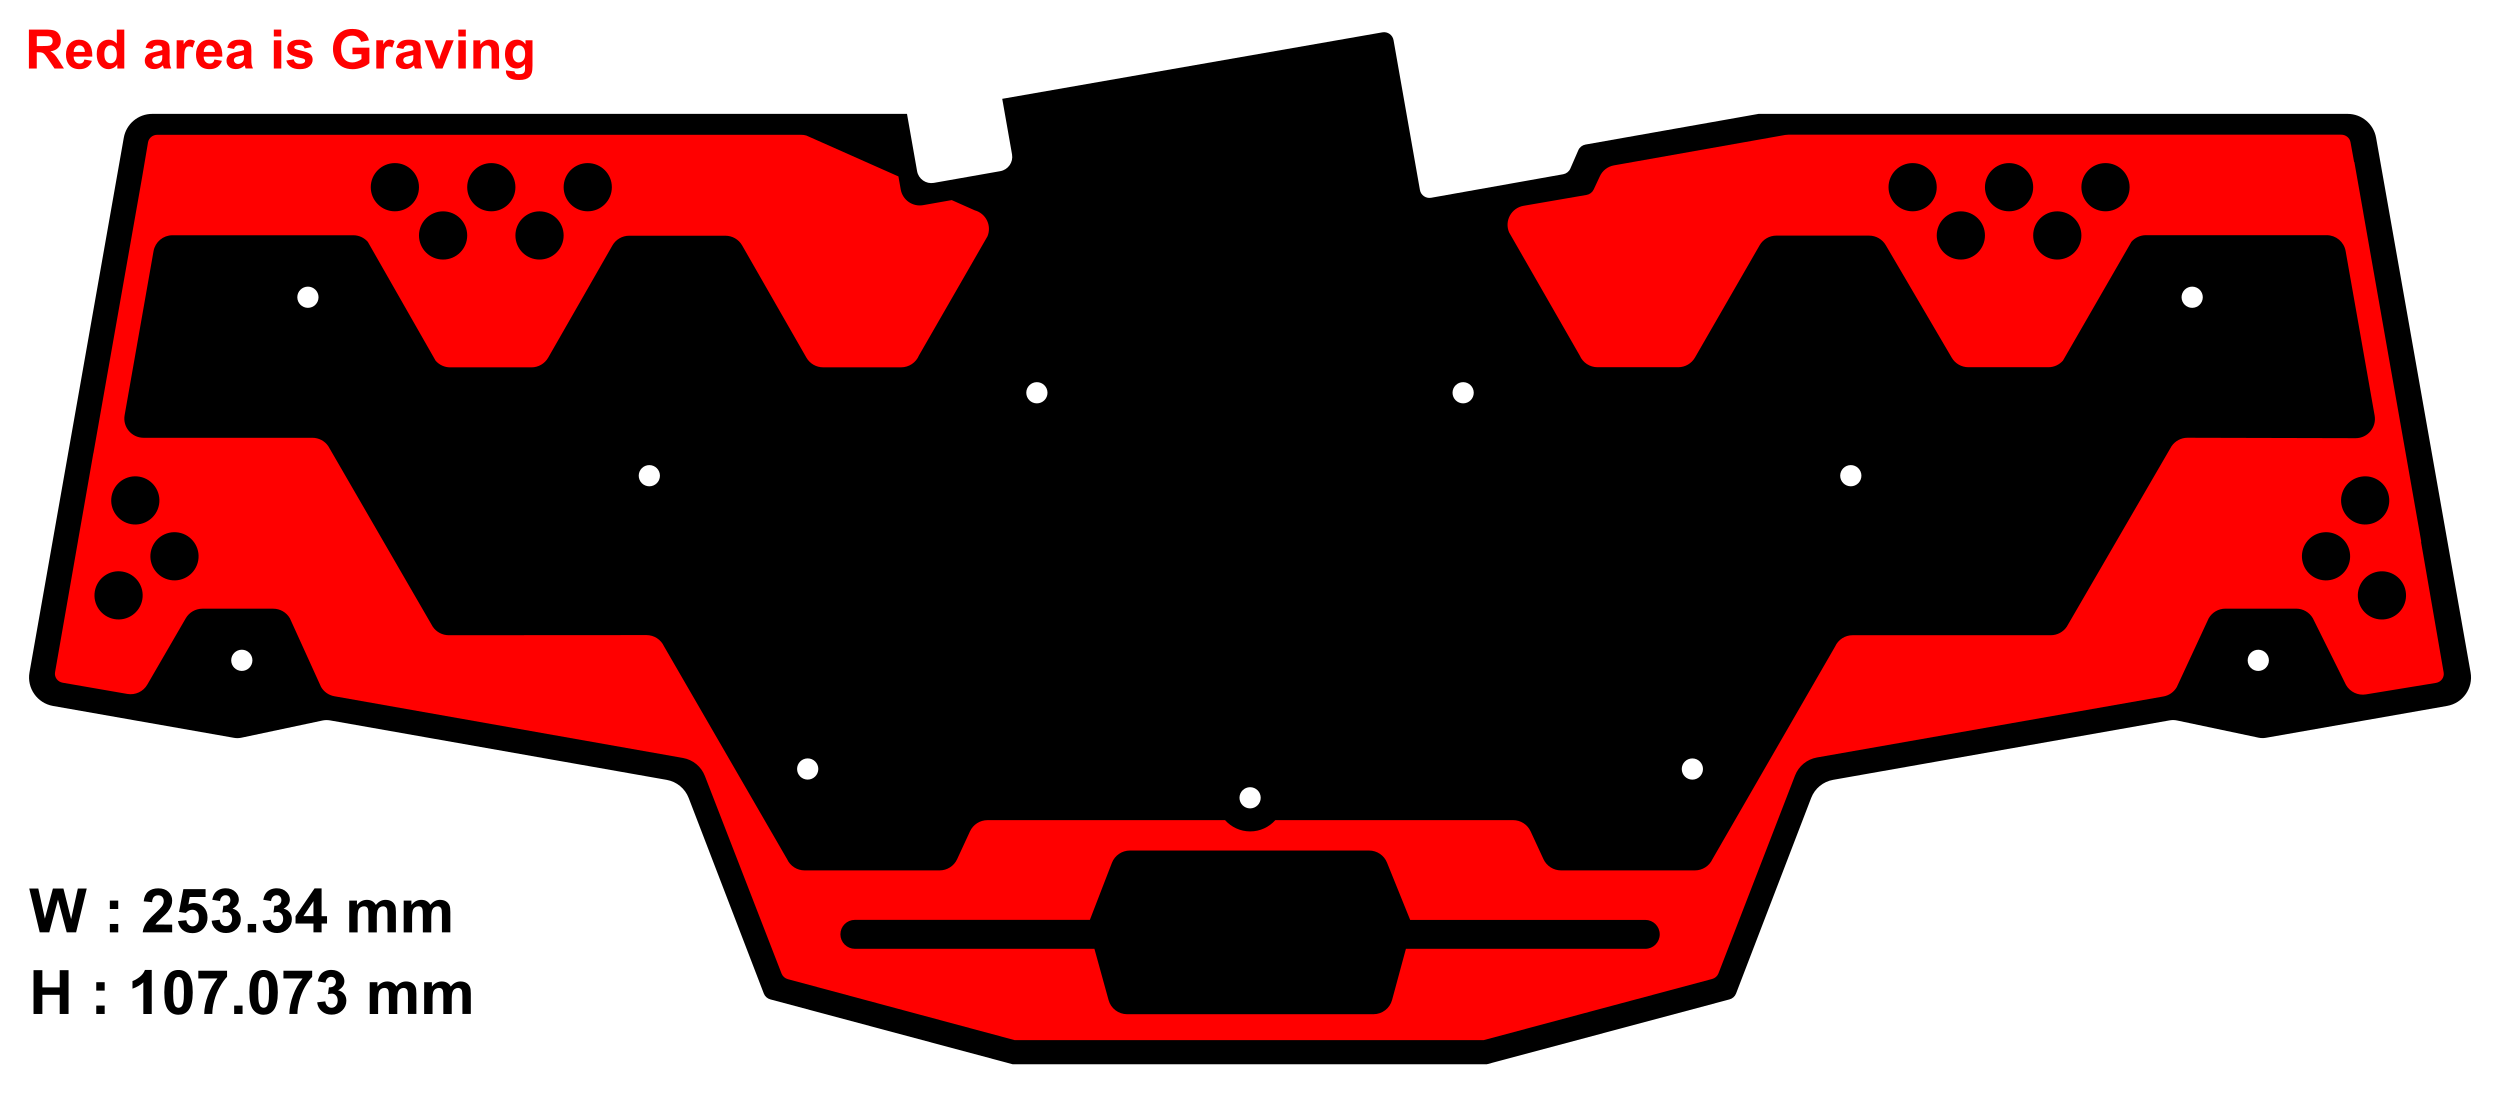 <?xml version="1.0" encoding="utf-8"?>
<!-- Generator: Adobe Illustrator 24.2.3, SVG Export Plug-In . SVG Version: 6.00 Build 0)  -->
<svg version="1.1" xmlns="http://www.w3.org/2000/svg" xmlns:xlink="http://www.w3.org/1999/xlink" x="0px" y="0px"
	 viewBox="0 0 735.18 321.49" style="enable-background:new 0 0 735.18 321.49;" xml:space="preserve">
<style type="text/css">
	.st0{fill:#FF0000;}
</style>
<g id="cut">
	<path d="M15.57,207.6l53.26,9.38c0.72,0.13,1.45,0.11,2.16-0.04l23.86-5.06c0.72-0.15,1.45-0.16,2.17-0.04l99.04,17.5
		c2.94,0.52,5.39,2.54,6.46,5.32l22.1,57.52c0.33,0.84,1.04,1.48,1.91,1.71l71.26,19.08h139.43l71.39-19.08
		c0.87-0.23,1.58-0.87,1.91-1.71l22.09-57.52c1.07-2.79,3.52-4.81,6.46-5.33l98.95-17.49c0.72-0.13,1.45-0.12,2.17,0.03l23.98,5.06
		c0.71,0.15,1.44,0.16,2.15,0.04l53.31-9.38c4.63-0.81,7.72-5.23,6.9-9.86L698.74,40.51c-0.72-4.06-4.25-7.02-8.37-7.02l-173.22,0
		l-50.9,9.02c-0.94,0.17-1.73,0.79-2.11,1.66l-2.35,5.41c-0.38,0.87-1.17,1.49-2.1,1.66l-38.84,6.92c-1.54,0.27-3.02-0.75-3.29-2.3
		l-7.76-44.05c-0.27-1.54-1.74-2.57-3.28-2.3L294.73,29.06l2.88,16.34c0.41,2.31-1.14,4.52-3.45,4.93l-19.54,3.45
		c-2.31,0.41-4.52-1.14-4.93-3.45l-2.97-16.84H44.77c-4.13,0-7.66,2.96-8.37,7.03L8.67,197.75C7.86,202.37,10.95,206.78,15.57,207.6
		z M660.98,194.19c0-1.72,1.4-3.12,3.12-3.12s3.12,1.4,3.12,3.12c0,1.72-1.4,3.12-3.12,3.12S660.98,195.91,660.98,194.19z
		 M641.54,87.41c0-1.72,1.4-3.12,3.12-3.12c1.72,0,3.12,1.4,3.12,3.12c0,1.72-1.4,3.12-3.12,3.12
		C642.94,90.53,641.54,89.13,641.54,87.41z M541.15,139.89c0-1.72,1.4-3.12,3.12-3.12c1.72,0,3.12,1.4,3.12,3.12
		c0,1.72-1.4,3.12-3.12,3.12C542.55,143.01,541.15,141.61,541.15,139.89z M494.56,226.15c0-1.72,1.4-3.12,3.12-3.12
		c1.72,0,3.12,1.4,3.12,3.12c0,1.72-1.4,3.12-3.12,3.12C495.95,229.27,494.56,227.87,494.56,226.15z M427.15,115.5
		c0-1.72,1.4-3.12,3.12-3.12s3.12,1.4,3.12,3.12s-1.4,3.12-3.12,3.12S427.15,117.22,427.15,115.5z M364.5,234.61
		c0-1.72,1.4-3.12,3.12-3.12s3.12,1.4,3.12,3.12c0,1.72-1.4,3.12-3.12,3.12S364.5,236.33,364.5,234.61z M301.8,115.5
		c0-1.72,1.4-3.12,3.12-3.12c1.72,0,3.12,1.4,3.12,3.12c0,1.72-1.4,3.12-3.12,3.12C303.19,118.62,301.8,117.23,301.8,115.5z
		 M234.4,226.14c0-1.72,1.4-3.12,3.12-3.12c1.72,0,3.12,1.4,3.12,3.12c0,1.72-1.4,3.12-3.12,3.12
		C235.8,229.26,234.4,227.87,234.4,226.14z M187.83,139.89c0-1.72,1.4-3.12,3.12-3.12c1.72,0,3.12,1.4,3.12,3.12
		s-1.4,3.12-3.12,3.12C189.22,143.01,187.83,141.61,187.83,139.89z M87.43,87.41c0-1.72,1.4-3.12,3.12-3.12
		c1.72,0,3.12,1.4,3.12,3.12c0,1.72-1.4,3.12-3.12,3.12C88.83,90.53,87.43,89.13,87.43,87.41z M67.99,194.18
		c0-1.72,1.4-3.12,3.12-3.12c1.72,0,3.12,1.4,3.12,3.12c0,1.72-1.4,3.12-3.12,3.12C69.39,197.3,67.99,195.91,67.99,194.18z"/>
</g>
<g id="graving">
	<g>
		<path class="st0" d="M8.5,20.15V8.7h4.87c1.22,0,2.11,0.1,2.67,0.31c0.55,0.21,1,0.57,1.33,1.1c0.33,0.53,0.5,1.13,0.5,1.8
			c0,0.86-0.25,1.57-0.76,2.13c-0.51,0.56-1.26,0.91-2.27,1.06c0.5,0.29,0.91,0.61,1.24,0.96c0.33,0.35,0.76,0.97,1.32,1.86
			l1.4,2.23h-2.77l-1.67-2.49c-0.59-0.89-1-1.45-1.22-1.68c-0.22-0.23-0.45-0.39-0.7-0.48c-0.25-0.09-0.63-0.13-1.16-0.13h-0.47
			v4.78H8.5z M10.82,13.54h1.71c1.11,0,1.8-0.05,2.08-0.14c0.28-0.09,0.49-0.25,0.65-0.48c0.16-0.23,0.23-0.52,0.23-0.86
			c0-0.39-0.1-0.7-0.31-0.93c-0.21-0.24-0.5-0.39-0.87-0.45c-0.19-0.03-0.75-0.04-1.69-0.04h-1.8V13.54z"/>
		<path class="st0" d="M24.84,17.51l2.19,0.37c-0.28,0.8-0.73,1.41-1.33,1.83c-0.61,0.42-1.37,0.63-2.28,0.63
			c-1.44,0-2.51-0.47-3.2-1.41c-0.55-0.75-0.82-1.71-0.82-2.86c0-1.37,0.36-2.45,1.08-3.23c0.72-0.78,1.63-1.17,2.73-1.17
			c1.23,0,2.21,0.41,2.92,1.22c0.71,0.82,1.05,2.06,1.02,3.75h-5.5c0.02,0.65,0.19,1.16,0.53,1.52c0.34,0.36,0.76,0.54,1.27,0.54
			c0.34,0,0.63-0.09,0.87-0.28S24.72,17.93,24.84,17.51z M24.96,15.29c-0.02-0.64-0.18-1.12-0.49-1.45c-0.31-0.33-0.69-0.5-1.14-0.5
			c-0.48,0-0.88,0.17-1.19,0.52c-0.31,0.35-0.47,0.82-0.46,1.42H24.96z"/>
		<path class="st0" d="M36.54,20.15H34.5v-1.22c-0.34,0.47-0.74,0.83-1.2,1.06s-0.93,0.35-1.39,0.35c-0.95,0-1.77-0.38-2.45-1.15
			c-0.68-0.77-1.02-1.84-1.02-3.21c0-1.41,0.33-2.48,0.99-3.21c0.66-0.73,1.5-1.1,2.51-1.1c0.93,0,1.73,0.39,2.41,1.16V8.7h2.2
			V20.15z M30.68,15.82c0,0.89,0.12,1.53,0.37,1.92c0.35,0.57,0.85,0.86,1.48,0.86c0.5,0,0.93-0.21,1.29-0.64
			c0.35-0.43,0.53-1.07,0.53-1.93c0-0.95-0.17-1.64-0.52-2.06c-0.34-0.42-0.78-0.63-1.32-0.63c-0.52,0-0.96,0.21-1.31,0.62
			S30.68,15,30.68,15.82z"/>
		<path class="st0" d="M44.79,14.39l-1.99-0.36c0.22-0.8,0.61-1.4,1.16-1.78c0.55-0.39,1.36-0.58,2.44-0.58
			c0.98,0,1.71,0.12,2.19,0.35c0.48,0.23,0.82,0.53,1.01,0.88c0.2,0.36,0.29,1.01,0.29,1.96l-0.02,2.56c0,0.73,0.04,1.27,0.11,1.61
			c0.07,0.35,0.2,0.72,0.39,1.11h-2.17c-0.06-0.15-0.13-0.36-0.21-0.65c-0.04-0.13-0.06-0.22-0.08-0.26
			c-0.38,0.36-0.78,0.64-1.2,0.82c-0.43,0.18-0.88,0.27-1.37,0.27c-0.85,0-1.53-0.23-2.02-0.7c-0.49-0.46-0.74-1.05-0.74-1.76
			c0-0.47,0.11-0.89,0.34-1.25c0.22-0.37,0.54-0.65,0.94-0.84c0.4-0.2,0.99-0.37,1.75-0.51c1.03-0.19,1.74-0.37,2.13-0.54v-0.22
			c0-0.42-0.1-0.72-0.31-0.9c-0.21-0.18-0.6-0.27-1.18-0.27c-0.39,0-0.7,0.08-0.91,0.23C45.11,13.73,44.93,14,44.79,14.39z
			 M47.73,16.17c-0.28,0.09-0.73,0.21-1.34,0.34c-0.61,0.13-1.01,0.26-1.2,0.38c-0.29,0.2-0.43,0.46-0.43,0.77
			c0,0.31,0.11,0.57,0.34,0.8c0.23,0.22,0.52,0.34,0.88,0.34c0.4,0,0.77-0.13,1.13-0.39c0.27-0.2,0.44-0.44,0.52-0.73
			c0.06-0.19,0.09-0.54,0.09-1.07V16.17z"/>
		<path class="st0" d="M54.15,20.15h-2.2v-8.3H54v1.18c0.35-0.56,0.66-0.92,0.94-1.1c0.28-0.18,0.59-0.27,0.95-0.27
			c0.5,0,0.98,0.14,1.45,0.41L56.65,14c-0.37-0.24-0.71-0.36-1.03-0.36c-0.31,0-0.57,0.08-0.78,0.25c-0.21,0.17-0.38,0.48-0.5,0.92
			c-0.12,0.44-0.18,1.37-0.18,2.78V20.15z"/>
		<path class="st0" d="M63.08,17.51l2.19,0.37c-0.28,0.8-0.73,1.41-1.33,1.83c-0.61,0.42-1.37,0.63-2.28,0.63
			c-1.44,0-2.51-0.47-3.2-1.41c-0.55-0.75-0.82-1.71-0.82-2.86c0-1.37,0.36-2.45,1.08-3.23c0.72-0.78,1.63-1.17,2.73-1.17
			c1.23,0,2.21,0.41,2.92,1.22c0.71,0.82,1.05,2.06,1.02,3.75h-5.5c0.02,0.65,0.19,1.16,0.53,1.52c0.34,0.36,0.76,0.54,1.27,0.54
			c0.34,0,0.63-0.09,0.87-0.28S62.96,17.93,63.08,17.51z M63.21,15.29c-0.02-0.64-0.18-1.12-0.49-1.45c-0.31-0.33-0.69-0.5-1.14-0.5
			c-0.48,0-0.88,0.17-1.19,0.52c-0.31,0.35-0.47,0.82-0.46,1.42H63.21z"/>
		<path class="st0" d="M68.82,14.39l-1.99-0.36c0.22-0.8,0.61-1.4,1.16-1.78c0.55-0.39,1.36-0.58,2.44-0.58
			c0.98,0,1.71,0.12,2.19,0.35c0.48,0.23,0.82,0.53,1.01,0.88c0.2,0.36,0.29,1.01,0.29,1.96l-0.02,2.56c0,0.73,0.04,1.27,0.11,1.61
			c0.07,0.35,0.2,0.72,0.39,1.11h-2.17c-0.06-0.15-0.13-0.36-0.21-0.65c-0.04-0.13-0.06-0.22-0.08-0.26
			c-0.38,0.36-0.78,0.64-1.2,0.82c-0.43,0.18-0.88,0.27-1.37,0.27c-0.85,0-1.53-0.23-2.02-0.7c-0.49-0.46-0.74-1.05-0.74-1.76
			c0-0.47,0.11-0.89,0.34-1.25c0.22-0.37,0.54-0.65,0.94-0.84c0.4-0.2,0.99-0.37,1.75-0.51c1.03-0.19,1.74-0.37,2.13-0.54v-0.22
			c0-0.42-0.1-0.72-0.31-0.9c-0.21-0.18-0.6-0.27-1.18-0.27c-0.39,0-0.7,0.08-0.91,0.23C69.13,13.73,68.95,14,68.82,14.39z
			 M71.75,16.17c-0.28,0.09-0.73,0.21-1.34,0.34c-0.61,0.13-1.01,0.26-1.2,0.38c-0.29,0.2-0.43,0.46-0.43,0.77
			c0,0.31,0.11,0.57,0.34,0.8c0.23,0.22,0.52,0.34,0.88,0.34c0.4,0,0.77-0.13,1.13-0.39c0.27-0.2,0.44-0.44,0.52-0.73
			c0.06-0.19,0.09-0.54,0.09-1.07V16.17z"/>
		<path class="st0" d="M80.52,10.73V8.7h2.2v2.03H80.52z M80.52,20.15v-8.3h2.2v8.3H80.52z"/>
		<path class="st0" d="M84.19,17.79l2.2-0.34c0.09,0.43,0.28,0.75,0.57,0.97c0.29,0.22,0.69,0.33,1.2,0.33
			c0.57,0,0.99-0.1,1.28-0.31c0.19-0.15,0.29-0.34,0.29-0.59c0-0.17-0.05-0.3-0.16-0.41c-0.11-0.1-0.35-0.2-0.73-0.29
			c-1.77-0.39-2.89-0.75-3.37-1.07c-0.66-0.45-0.98-1.07-0.98-1.87c0-0.72,0.28-1.32,0.85-1.81c0.57-0.49,1.45-0.73,2.64-0.73
			c1.14,0,1.98,0.19,2.53,0.55c0.55,0.37,0.93,0.92,1.14,1.64l-2.07,0.38c-0.09-0.32-0.26-0.57-0.5-0.74
			c-0.25-0.17-0.6-0.26-1.06-0.26c-0.58,0-0.99,0.08-1.24,0.24c-0.17,0.11-0.25,0.26-0.25,0.45c0,0.16,0.07,0.29,0.22,0.4
			c0.2,0.15,0.88,0.35,2.05,0.62c1.17,0.27,1.99,0.59,2.45,0.98c0.46,0.39,0.69,0.94,0.69,1.63c0,0.76-0.32,1.41-0.95,1.96
			c-0.64,0.55-1.58,0.82-2.82,0.82c-1.13,0-2.02-0.23-2.68-0.69C84.83,19.19,84.39,18.57,84.19,17.79z"/>
		<path class="st0" d="M103.65,15.94v-1.93h4.98v4.56c-0.48,0.47-1.19,0.88-2.11,1.24c-0.92,0.36-1.85,0.54-2.79,0.54
			c-1.2,0-2.24-0.25-3.13-0.75c-0.89-0.5-1.56-1.22-2.01-2.16c-0.45-0.93-0.67-1.95-0.67-3.05c0-1.19,0.25-2.25,0.75-3.18
			c0.5-0.93,1.23-1.64,2.2-2.13c0.73-0.38,1.65-0.57,2.74-0.57c1.42,0,2.53,0.3,3.33,0.89c0.8,0.6,1.31,1.42,1.54,2.47l-2.3,0.43
			c-0.16-0.56-0.46-1.01-0.91-1.33c-0.45-0.33-1-0.49-1.67-0.49c-1.01,0-1.81,0.32-2.41,0.96c-0.6,0.64-0.89,1.59-0.89,2.85
			c0,1.36,0.3,2.38,0.91,3.06c0.6,0.68,1.4,1.02,2.38,1.02c0.48,0,0.97-0.09,1.46-0.29c0.49-0.19,0.9-0.42,1.25-0.69v-1.45H103.65z"
			/>
		<path class="st0" d="M112.86,20.15h-2.2v-8.3h2.04v1.18c0.35-0.56,0.66-0.92,0.94-1.1c0.28-0.18,0.59-0.27,0.95-0.27
			c0.5,0,0.98,0.14,1.45,0.41L115.36,14c-0.37-0.24-0.71-0.36-1.03-0.36c-0.31,0-0.57,0.08-0.78,0.25c-0.21,0.17-0.38,0.48-0.5,0.92
			c-0.12,0.44-0.18,1.37-0.18,2.78V20.15z"/>
		<path class="st0" d="M118.62,14.39l-1.99-0.36c0.22-0.8,0.61-1.4,1.16-1.78c0.55-0.39,1.36-0.58,2.44-0.58
			c0.98,0,1.71,0.12,2.19,0.35c0.48,0.23,0.82,0.53,1.01,0.88c0.2,0.36,0.29,1.01,0.29,1.96l-0.02,2.56c0,0.73,0.04,1.27,0.11,1.61
			c0.07,0.35,0.2,0.72,0.39,1.11h-2.17c-0.06-0.15-0.13-0.36-0.21-0.65c-0.04-0.13-0.06-0.22-0.08-0.26
			c-0.38,0.36-0.78,0.64-1.2,0.82c-0.43,0.18-0.88,0.27-1.37,0.27c-0.85,0-1.53-0.23-2.02-0.7c-0.49-0.46-0.74-1.05-0.74-1.76
			c0-0.47,0.11-0.89,0.34-1.25c0.22-0.37,0.54-0.65,0.94-0.84c0.4-0.2,0.99-0.37,1.75-0.51c1.03-0.19,1.74-0.37,2.13-0.54v-0.22
			c0-0.42-0.1-0.72-0.31-0.9c-0.21-0.18-0.6-0.27-1.18-0.27c-0.39,0-0.7,0.08-0.91,0.23C118.93,13.73,118.76,14,118.62,14.39z
			 M121.56,16.17c-0.28,0.09-0.73,0.21-1.34,0.34c-0.61,0.13-1.01,0.26-1.2,0.38c-0.29,0.2-0.43,0.46-0.43,0.77
			c0,0.31,0.11,0.57,0.34,0.8c0.23,0.22,0.52,0.34,0.88,0.34c0.4,0,0.77-0.13,1.13-0.39c0.27-0.2,0.44-0.44,0.52-0.73
			c0.06-0.19,0.09-0.54,0.09-1.07V16.17z"/>
		<path class="st0" d="M128.16,20.15l-3.34-8.3h2.3l1.56,4.23l0.45,1.41c0.12-0.36,0.2-0.6,0.23-0.71c0.07-0.23,0.15-0.47,0.23-0.7
			l1.58-4.23h2.26l-3.3,8.3H128.16z"/>
		<path class="st0" d="M134.78,10.73V8.7h2.2v2.03H134.78z M134.78,20.15v-8.3h2.2v8.3H134.78z"/>
		<path class="st0" d="M146.77,20.15h-2.2v-4.23c0-0.9-0.05-1.48-0.14-1.74c-0.09-0.26-0.25-0.47-0.46-0.61
			c-0.21-0.15-0.46-0.22-0.76-0.22c-0.38,0-0.72,0.1-1.02,0.31c-0.3,0.21-0.51,0.48-0.62,0.83c-0.11,0.34-0.17,0.98-0.17,1.91v3.76
			h-2.2v-8.3h2.04v1.22c0.72-0.94,1.64-1.41,2.73-1.41c0.48,0,0.93,0.09,1.33,0.26c0.4,0.17,0.7,0.4,0.91,0.67
			c0.21,0.27,0.35,0.58,0.43,0.92c0.08,0.34,0.12,0.84,0.12,1.48V20.15z"/>
		<path class="st0" d="M148.79,20.7l2.51,0.3c0.04,0.29,0.14,0.49,0.29,0.6c0.21,0.16,0.54,0.23,0.98,0.23c0.57,0,1-0.09,1.29-0.26
			c0.19-0.11,0.34-0.3,0.44-0.55c0.07-0.18,0.1-0.52,0.1-1.01v-1.21c-0.66,0.9-1.48,1.34-2.48,1.34c-1.11,0-2-0.47-2.65-1.41
			c-0.51-0.74-0.77-1.67-0.77-2.78c0-1.39,0.33-2.45,1-3.19c0.67-0.73,1.5-1.1,2.5-1.1c1.03,0,1.87,0.45,2.54,1.35v-1.16h2.05v7.45
			c0,0.98-0.08,1.71-0.24,2.2c-0.16,0.48-0.39,0.86-0.68,1.14c-0.29,0.28-0.68,0.49-1.17,0.65c-0.49,0.16-1.1,0.23-1.85,0.23
			c-1.41,0-2.4-0.24-2.99-0.72c-0.59-0.48-0.88-1.09-0.88-1.83C148.79,20.89,148.79,20.8,148.79,20.7z M150.75,15.83
			c0,0.88,0.17,1.52,0.51,1.93c0.34,0.41,0.76,0.61,1.26,0.61c0.54,0,0.99-0.21,1.36-0.63c0.37-0.42,0.55-1.04,0.55-1.86
			c0-0.86-0.18-1.5-0.53-1.91c-0.35-0.42-0.8-0.62-1.34-0.62c-0.53,0-0.96,0.2-1.3,0.61C150.92,14.37,150.75,14.99,150.75,15.83z"/>
	</g>
	<path class="st0" d="M18.44,200.77l19.02,3.3c2.34,0.4,4.68-0.7,5.86-2.75l11.3-19.49c1.01-1.75,2.88-2.83,4.91-2.83h20.81
		c2.03,0,3.9,1.08,4.91,2.83l9.16,20.17c0.84,1.46,2.28,2.46,3.94,2.75l102.5,18.15c2.93,0.52,5.37,2.53,6.44,5.3l22.56,58.14
		c0.32,0.79,1.01,1.39,1.86,1.61l66.69,17.93l137.88,0l67.2-17.99c0.85-0.22,1.54-0.82,1.86-1.61l22.53-58.22
		c1.07-2.78,3.52-4.79,6.46-5.31l101.83-17.93c1.67-0.28,3.12-1.29,3.97-2.76l9.39-20.24c1.01-1.75,2.88-2.83,4.91-2.83h20.81
		c2.03,0,3.9,1.08,4.91,2.83l9.76,19.63c1.19,2.05,3.52,3.15,5.86,2.75l20.6-3.38c1.5-0.26,2.51-1.64,2.24-3.1l-6.66-38.41
		l0.08-0.01l-17.05-96.72c-0.01-0.04-0.01-0.07-0.01-0.11l-0.18-1.02l-2.44-13.82l-0.07,0.01l-1.06-5.82
		c-0.23-1.28-1.38-2.21-2.72-2.21l-162.59,0c-0.32,0-0.64,0.03-0.95,0.08l-50.33,8.94c-1.85,0.33-3.42,1.55-4.18,3.27l-1.79,3.83
		c-0.39,0.84-1.17,1.43-2.08,1.59l-18.53,3.2c-3.62,0.62-5.71,4.47-4.25,7.84l20.77,36.21c0.9,2.07,2.94,3.42,5.2,3.42h23.76
		c2.03,0,3.9-1.08,4.91-2.83l19.03-33.04c1.01-1.75,2.88-2.83,4.91-2.83h27.28c2.03,0,3.9,1.08,4.91,2.83l19.37,33.04
		c1.01,1.75,2.88,2.83,4.91,2.83h23.54c1.64,0,3.19-0.71,4.27-1.94l20.14-34.95c1.08-1.23,2.63-1.94,4.27-1.94h53.14
		c2.75,0,5.11,1.98,5.58,4.68l8.53,48.37c0.61,3.48-2.07,6.66-5.6,6.65l-49.43-0.13c-1.88,0-3.64,0.94-4.7,2.5l-30.8,53.07
		c-1.06,1.57-2.82,2.5-4.71,2.5l-58.25,0c-2.23-0.01-4.25,1.29-5.17,3.32l-36.06,62.52c-0.92,2.02-2.94,3.32-5.16,3.32h-39.39
		c-2.21,0-4.22-1.29-5.15-3.29l-3.79-8.2c-0.93-2.01-2.94-3.29-5.15-3.29h-69.92c-1.82,2.03-4.45,3.32-7.39,3.32
		s-5.57-1.29-7.39-3.32H290.4c-2.21,0-4.22,1.29-5.15,3.29l-3.79,8.2c-0.93,2.01-2.94,3.29-5.15,3.29h-39.7
		c-2.21,0-4.22-1.28-5.14-3.29l-36.21-62.62c-0.93-2-2.94-3.29-5.15-3.29l-58.14,0.04c-1.89,0-3.65-0.94-4.71-2.5l-30.7-53.06
		c-1.05-1.57-2.82-2.5-4.7-2.5H42.23c-3.52,0-6.2-3.18-5.58-6.65l8.5-48.23c0.48-2.71,2.83-4.68,5.58-4.68h53.16
		c1.64,0,3.19,0.71,4.27,1.94l19.95,34.97c1.08,1.23,2.63,1.94,4.27,1.94h23.9c2.03,0,3.9-1.08,4.91-2.83l18.92-33.05
		c1.01-1.75,2.88-2.83,4.91-2.83h28.3c2.03,0,3.9,1.08,4.91,2.83l18.92,33.04c1.01,1.75,2.88,2.83,4.91,2.83h22.94
		c2.29,0,4.36-1.38,5.24-3.5l20.15-35.03c1.3-3.14-0.44-6.72-3.72-7.63l-6.79-3.02l-8.43,1.49c-3.08,0.54-6.02-1.52-6.57-4.6
		l-0.68-3.85l-27.09-12.03c-0.49-0.14-1.01-0.21-1.52-0.21l-189.34,0c-1.34,0-2.49,0.93-2.72,2.21l-1.74,10.27L27.5,133.13
		c-0.02,0.09-0.06,0.17-0.07,0.27l-3.11,17.78l-1.37,7.76l0.01,0l-6.77,38.74C15.93,199.13,16.93,200.51,18.44,200.77z
		 M165.75,55.05c0-3.91,3.17-7.09,7.09-7.09s7.09,3.17,7.09,7.09s-3.17,7.09-7.09,7.09S165.75,58.97,165.75,55.05z M151.57,69.24
		c0-3.91,3.17-7.09,7.09-7.09s7.09,3.17,7.09,7.09s-3.17,7.09-7.09,7.09S151.57,73.16,151.57,69.24z M137.39,55.05
		c0-3.91,3.17-7.09,7.09-7.09s7.09,3.17,7.09,7.09s-3.17,7.09-7.09,7.09S137.39,58.97,137.39,55.05z M123.21,69.24
		c0-3.91,3.17-7.09,7.09-7.09s7.09,3.17,7.09,7.09s-3.17,7.09-7.09,7.09S123.21,73.16,123.21,69.24z M109.03,55.05
		c0-3.91,3.17-7.09,7.09-7.09c3.91,0,7.09,3.17,7.09,7.09s-3.17,7.09-7.09,7.09C112.21,62.14,109.03,58.97,109.03,55.05z
		 M569.54,55.05c0,3.91-3.17,7.09-7.09,7.09s-7.09-3.17-7.09-7.09s3.17-7.09,7.09-7.09S569.54,51.14,569.54,55.05z M583.72,69.24
		c0,3.91-3.17,7.09-7.09,7.09s-7.09-3.17-7.09-7.09s3.17-7.09,7.09-7.09S583.72,65.33,583.72,69.24z M597.9,55.05
		c0,3.91-3.17,7.09-7.09,7.09s-7.09-3.17-7.09-7.09s3.17-7.09,7.09-7.09S597.9,51.14,597.9,55.05z M612.08,69.24
		c0,3.91-3.17,7.09-7.09,7.09s-7.09-3.17-7.09-7.09s3.17-7.09,7.09-7.09S612.08,65.33,612.08,69.24z M626.26,55.05
		c0,3.91-3.17,7.09-7.09,7.09s-7.09-3.17-7.09-7.09s3.17-7.09,7.09-7.09S626.26,51.14,626.26,55.05z M696.76,154.14
		c-3.85,0.68-7.53-1.89-8.21-5.75s1.89-7.53,5.75-8.21s7.53,1.89,8.21,5.75S700.62,153.46,696.76,154.14z M699.23,168.11
		c3.85-0.68,7.53,1.89,8.21,5.75s-1.89,7.53-5.75,8.21s-7.53-1.89-8.21-5.75S695.37,168.79,699.23,168.11z M682.79,156.61
		c3.85-0.68,7.53,1.89,8.21,5.75s-1.89,7.53-5.75,8.21s-7.53-1.89-8.21-5.75S678.93,157.29,682.79,156.61z M247.14,274.76
		c0-2.35,1.9-4.25,4.25-4.25h69.11l6.48-16.77c0.84-2.18,2.95-3.62,5.29-3.62h70.35c2.31,0,4.39,1.4,5.26,3.55l6.81,16.85h69.14
		c2.35,0,4.25,1.9,4.25,4.25c0,2.35-1.9,4.25-4.25,4.25h-70.39l-4.07,15.04c-0.67,2.47-2.91,4.19-5.47,4.19h-72.44
		c-2.55,0-4.79-1.7-5.46-4.16l-4.16-15.07H251.4C249.05,279.01,247.14,277.11,247.14,274.76z M44.33,162.36
		c0.68-3.85,4.36-6.43,8.21-5.75s6.43,4.36,5.75,8.21s-4.36,6.43-8.21,5.75S43.65,166.21,44.33,162.36z M38.56,154.14
		c-3.85-0.68-6.43-4.36-5.75-8.21s4.36-6.43,8.21-5.75s6.43,4.36,5.75,8.21S42.41,154.82,38.56,154.14z M27.89,173.85
		c0.68-3.85,4.36-6.43,8.21-5.75c3.85,0.68,6.43,4.36,5.75,8.21s-4.36,6.43-8.21,5.75S27.21,177.71,27.89,173.85z"/>
</g>
<g id="note">
	<g>
		<path d="M11.68,274.18L8.6,261.29h2.66l1.94,8.85l2.36-8.85h3.09l2.26,9l1.98-9h2.62l-3.13,12.88h-2.76l-2.57-9.63l-2.56,9.63
			H11.68z"/>
		<path d="M32.3,267.31v-2.47h2.47v2.47H32.3z M32.3,274.18v-2.47h2.47v2.47H32.3z"/>
		<path d="M50.63,271.88v2.29h-8.66c0.09-0.87,0.38-1.69,0.84-2.46s1.39-1.81,2.78-3.09c1.11-1.04,1.8-1.74,2.05-2.11
			c0.34-0.51,0.51-1.01,0.51-1.51c0-0.55-0.15-0.97-0.44-1.27s-0.7-0.44-1.23-0.44c-0.52,0-0.93,0.16-1.23,0.47
			s-0.48,0.83-0.53,1.55l-2.46-0.25c0.15-1.36,0.61-2.33,1.38-2.93s1.74-0.89,2.9-0.89c1.27,0,2.27,0.34,3,1.03s1.09,1.54,1.09,2.56
			c0,0.58-0.1,1.13-0.31,1.66c-0.21,0.53-0.54,1.07-0.99,1.65c-0.3,0.38-0.84,0.93-1.62,1.64s-1.27,1.19-1.48,1.42
			s-0.38,0.46-0.51,0.69H50.63z"/>
		<path d="M52.34,270.86l2.46-0.25c0.07,0.56,0.28,1,0.62,1.32c0.35,0.33,0.74,0.49,1.2,0.49c0.52,0,0.95-0.21,1.31-0.63
			c0.36-0.42,0.54-1.05,0.54-1.89c0-0.79-0.18-1.38-0.53-1.78c-0.35-0.39-0.82-0.59-1.38-0.59c-0.71,0-1.34,0.31-1.91,0.94l-2-0.29
			l1.27-6.71h6.53v2.31h-4.66l-0.39,2.19c0.55-0.28,1.11-0.41,1.69-0.41c1.1,0,2.02,0.4,2.79,1.2s1.14,1.83,1.14,3.1
			c0,1.06-0.31,2.01-0.92,2.84c-0.84,1.14-2,1.71-3.49,1.71c-1.19,0-2.16-0.32-2.91-0.96S52.49,271.94,52.34,270.86z"/>
		<path d="M62.23,270.76l2.39-0.29c0.08,0.61,0.28,1.08,0.62,1.4s0.74,0.48,1.21,0.48c0.51,0,0.94-0.19,1.29-0.58
			s0.52-0.91,0.52-1.56c0-0.62-0.17-1.11-0.5-1.48s-0.74-0.54-1.22-0.54c-0.32,0-0.69,0.06-1.13,0.18l0.27-2.01
			c0.67,0.02,1.18-0.13,1.53-0.44c0.35-0.31,0.53-0.72,0.53-1.23c0-0.43-0.13-0.78-0.39-1.04s-0.6-0.39-1.03-0.39
			c-0.42,0-0.78,0.15-1.08,0.44s-0.48,0.72-0.54,1.28l-2.28-0.39c0.16-0.78,0.4-1.4,0.72-1.87c0.32-0.46,0.76-0.83,1.34-1.1
			c0.57-0.27,1.21-0.4,1.92-0.4c1.21,0,2.19,0.39,2.92,1.16c0.6,0.63,0.91,1.35,0.91,2.14c0,1.13-0.62,2.03-1.85,2.71
			c0.74,0.16,1.33,0.51,1.77,1.06s0.66,1.22,0.66,2c0,1.13-0.41,2.09-1.24,2.89s-1.85,1.2-3.08,1.2c-1.17,0-2.13-0.33-2.9-1.01
			C62.79,272.72,62.35,271.84,62.23,270.76z"/>
		<path d="M72.85,274.18v-2.47h2.47v2.47H72.85z"/>
		<path d="M77.24,270.76l2.39-0.29c0.08,0.61,0.28,1.08,0.62,1.4s0.74,0.48,1.21,0.48c0.51,0,0.94-0.19,1.29-0.58
			s0.52-0.91,0.52-1.56c0-0.62-0.17-1.11-0.5-1.48s-0.74-0.54-1.22-0.54c-0.32,0-0.69,0.06-1.13,0.18l0.27-2.01
			c0.67,0.02,1.18-0.13,1.53-0.44c0.35-0.31,0.53-0.72,0.53-1.23c0-0.43-0.13-0.78-0.39-1.04s-0.6-0.39-1.03-0.39
			c-0.42,0-0.78,0.15-1.08,0.44s-0.48,0.72-0.54,1.28l-2.28-0.39c0.16-0.78,0.4-1.4,0.72-1.87c0.32-0.46,0.76-0.83,1.34-1.1
			s1.21-0.4,1.92-0.4c1.21,0,2.19,0.39,2.92,1.16c0.6,0.63,0.91,1.35,0.91,2.14c0,1.13-0.62,2.03-1.85,2.71
			c0.74,0.16,1.33,0.51,1.77,1.06s0.66,1.22,0.66,2c0,1.13-0.41,2.09-1.24,2.89s-1.85,1.2-3.08,1.2c-1.17,0-2.13-0.33-2.9-1.01
			C77.81,272.72,77.36,271.84,77.24,270.76z"/>
		<path d="M92.18,274.18v-2.59h-5.27v-2.16l5.59-8.18h2.07v8.17h1.6v2.17h-1.6v2.59H92.18z M92.18,269.41v-4.4l-2.96,4.4H92.18z"/>
		<path d="M102.69,264.84h2.28v1.27c0.81-0.99,1.78-1.49,2.91-1.49c0.6,0,1.12,0.12,1.56,0.37s0.8,0.62,1.08,1.12
			c0.41-0.5,0.85-0.87,1.33-1.12s0.98-0.37,1.52-0.37c0.69,0,1.27,0.14,1.74,0.42s0.83,0.69,1.06,1.23c0.17,0.4,0.25,1.04,0.25,1.93
			v5.97h-2.47v-5.33c0-0.93-0.08-1.52-0.25-1.79c-0.23-0.35-0.58-0.53-1.05-0.53c-0.35,0-0.67,0.11-0.98,0.32s-0.52,0.52-0.66,0.93
			c-0.13,0.41-0.2,1.05-0.2,1.93v4.48h-2.47v-5.12c0-0.91-0.04-1.49-0.13-1.76s-0.22-0.46-0.41-0.59s-0.44-0.19-0.75-0.19
			c-0.38,0-0.72,0.1-1.03,0.31s-0.52,0.5-0.65,0.89s-0.2,1.03-0.2,1.92v4.54h-2.47V264.84z"/>
		<path d="M118.7,264.84h2.28v1.27c0.81-0.99,1.78-1.49,2.91-1.49c0.6,0,1.12,0.12,1.56,0.37s0.8,0.62,1.08,1.12
			c0.41-0.5,0.85-0.87,1.33-1.12c0.47-0.25,0.98-0.37,1.52-0.37c0.69,0,1.27,0.14,1.74,0.42s0.83,0.69,1.06,1.23
			c0.17,0.4,0.25,1.04,0.25,1.93v5.97h-2.47v-5.33c0-0.93-0.08-1.52-0.25-1.79c-0.23-0.35-0.58-0.53-1.05-0.53
			c-0.35,0-0.67,0.11-0.98,0.32s-0.52,0.52-0.66,0.93c-0.13,0.41-0.2,1.05-0.2,1.93v4.48h-2.47v-5.12c0-0.91-0.04-1.49-0.13-1.76
			s-0.22-0.46-0.41-0.59s-0.44-0.19-0.75-0.19c-0.38,0-0.72,0.1-1.03,0.31s-0.52,0.5-0.65,0.89s-0.2,1.03-0.2,1.92v4.54h-2.47
			V264.84z"/>
		<path d="M9.86,298.18v-12.88h2.6v5.07h5.1v-5.07h2.6v12.88h-2.6v-5.63h-5.1v5.63H9.86z"/>
		<path d="M28.31,291.31v-2.47h2.47v2.47H28.31z M28.31,298.18v-2.47h2.47v2.47H28.31z"/>
		<path d="M44.62,298.18h-2.47v-9.31c-0.9,0.84-1.97,1.47-3.19,1.87v-2.24c0.64-0.21,1.34-0.61,2.1-1.2
			c0.76-0.59,1.27-1.28,1.56-2.06h2V298.18z"/>
		<path d="M52.49,285.24c1.25,0,2.22,0.45,2.93,1.34c0.84,1.05,1.26,2.8,1.26,5.25c0,2.44-0.42,4.19-1.27,5.26
			c-0.7,0.88-1.67,1.32-2.92,1.32c-1.25,0-2.26-0.48-3.03-1.45c-0.77-0.96-1.15-2.68-1.15-5.15c0-2.43,0.42-4.17,1.27-5.24
			C50.27,285.68,51.24,285.24,52.49,285.24z M52.49,287.29c-0.3,0-0.57,0.1-0.8,0.29s-0.42,0.53-0.54,1.02
			c-0.17,0.64-0.25,1.71-0.25,3.23s0.08,2.55,0.23,3.12s0.34,0.94,0.58,1.13s0.5,0.28,0.8,0.28s0.57-0.09,0.8-0.29
			s0.42-0.53,0.54-1.02c0.17-0.63,0.25-1.71,0.25-3.22s-0.08-2.55-0.23-3.12c-0.15-0.56-0.34-0.94-0.58-1.13
			S52.79,287.29,52.49,287.29z"/>
		<path d="M58.32,287.76v-2.29h8.45v1.79c-0.7,0.69-1.41,1.67-2.13,2.95c-0.72,1.28-1.27,2.65-1.65,4.09s-0.56,2.73-0.56,3.87h-2.38
			c0.04-1.78,0.41-3.6,1.1-5.45s1.62-3.51,2.78-4.97H58.32z"/>
		<path d="M68.86,298.18v-2.47h2.47v2.47H68.86z"/>
		<path d="M77.51,285.24c1.25,0,2.22,0.45,2.93,1.34c0.84,1.05,1.26,2.8,1.26,5.25c0,2.44-0.42,4.19-1.27,5.26
			c-0.7,0.88-1.67,1.32-2.92,1.32c-1.25,0-2.26-0.48-3.03-1.45c-0.77-0.96-1.15-2.68-1.15-5.15c0-2.43,0.42-4.17,1.27-5.24
			C75.29,285.68,76.26,285.24,77.51,285.24z M77.51,287.29c-0.3,0-0.57,0.1-0.8,0.29s-0.42,0.53-0.54,1.02
			c-0.17,0.64-0.25,1.71-0.25,3.23s0.08,2.55,0.23,3.12s0.34,0.94,0.58,1.13s0.5,0.28,0.8,0.28s0.57-0.09,0.8-0.29
			s0.42-0.53,0.54-1.02c0.17-0.63,0.25-1.71,0.25-3.22s-0.08-2.55-0.23-3.12c-0.15-0.56-0.34-0.94-0.58-1.13
			S77.81,287.29,77.51,287.29z"/>
		<path d="M83.35,287.76v-2.29h8.45v1.79c-0.7,0.69-1.41,1.67-2.13,2.95s-1.27,2.65-1.65,4.09s-0.56,2.73-0.56,3.87h-2.38
			c0.04-1.78,0.41-3.6,1.1-5.45s1.62-3.51,2.78-4.97H83.35z"/>
		<path d="M93.27,294.76l2.39-0.29c0.08,0.61,0.28,1.08,0.62,1.4s0.74,0.48,1.21,0.48c0.51,0,0.94-0.19,1.29-0.58
			s0.52-0.91,0.52-1.56c0-0.62-0.17-1.11-0.5-1.48s-0.74-0.54-1.22-0.54c-0.32,0-0.69,0.06-1.13,0.18l0.27-2.01
			c0.67,0.02,1.18-0.13,1.53-0.44c0.35-0.31,0.53-0.72,0.53-1.23c0-0.43-0.13-0.78-0.39-1.04s-0.6-0.39-1.03-0.39
			c-0.42,0-0.78,0.15-1.08,0.44s-0.48,0.72-0.54,1.28l-2.28-0.39c0.16-0.78,0.4-1.4,0.72-1.87c0.32-0.46,0.76-0.83,1.34-1.1
			s1.21-0.4,1.92-0.4c1.21,0,2.19,0.39,2.92,1.16c0.6,0.63,0.91,1.35,0.91,2.14c0,1.13-0.62,2.03-1.85,2.71
			c0.74,0.16,1.33,0.51,1.77,1.06s0.66,1.22,0.66,2c0,1.13-0.41,2.09-1.24,2.89s-1.85,1.2-3.08,1.2c-1.17,0-2.13-0.33-2.9-1.01
			C93.84,296.72,93.39,295.84,93.27,294.76z"/>
		<path d="M108.71,288.84h2.28v1.27c0.81-0.99,1.78-1.49,2.91-1.49c0.6,0,1.12,0.12,1.56,0.37s0.8,0.62,1.08,1.12
			c0.41-0.5,0.85-0.87,1.33-1.12s0.98-0.37,1.52-0.37c0.69,0,1.27,0.14,1.74,0.42s0.83,0.69,1.06,1.23c0.17,0.4,0.25,1.04,0.25,1.93
			v5.97h-2.47v-5.33c0-0.93-0.08-1.52-0.25-1.79c-0.23-0.35-0.58-0.53-1.05-0.53c-0.35,0-0.67,0.11-0.98,0.32s-0.52,0.52-0.66,0.93
			c-0.13,0.41-0.2,1.05-0.2,1.93v4.48h-2.47v-5.12c0-0.91-0.04-1.49-0.13-1.76s-0.22-0.46-0.41-0.59s-0.44-0.19-0.75-0.19
			c-0.38,0-0.72,0.1-1.03,0.31s-0.52,0.5-0.65,0.89s-0.2,1.03-0.2,1.92v4.54h-2.47V288.84z"/>
		<path d="M124.72,288.84h2.28v1.27c0.81-0.99,1.78-1.49,2.91-1.49c0.6,0,1.12,0.12,1.56,0.37s0.8,0.62,1.08,1.12
			c0.41-0.5,0.85-0.87,1.33-1.12s0.98-0.37,1.52-0.37c0.69,0,1.27,0.14,1.74,0.42s0.83,0.69,1.06,1.23c0.17,0.4,0.25,1.04,0.25,1.93
			v5.97h-2.47v-5.33c0-0.93-0.08-1.52-0.25-1.79c-0.23-0.35-0.58-0.53-1.05-0.53c-0.35,0-0.67,0.11-0.98,0.32s-0.52,0.52-0.66,0.93
			c-0.13,0.41-0.2,1.05-0.2,1.93v4.48h-2.47v-5.12c0-0.91-0.04-1.49-0.13-1.76s-0.22-0.46-0.41-0.59s-0.44-0.19-0.75-0.19
			c-0.38,0-0.72,0.1-1.03,0.31c-0.3,0.21-0.52,0.5-0.65,0.89s-0.2,1.03-0.2,1.92v4.54h-2.47V288.84z"/>
	</g>
	<g>
	</g>
	<g>
	</g>
	<g>
	</g>
	<g>
	</g>
	<g>
	</g>
	<g>
	</g>
</g>
</svg>

